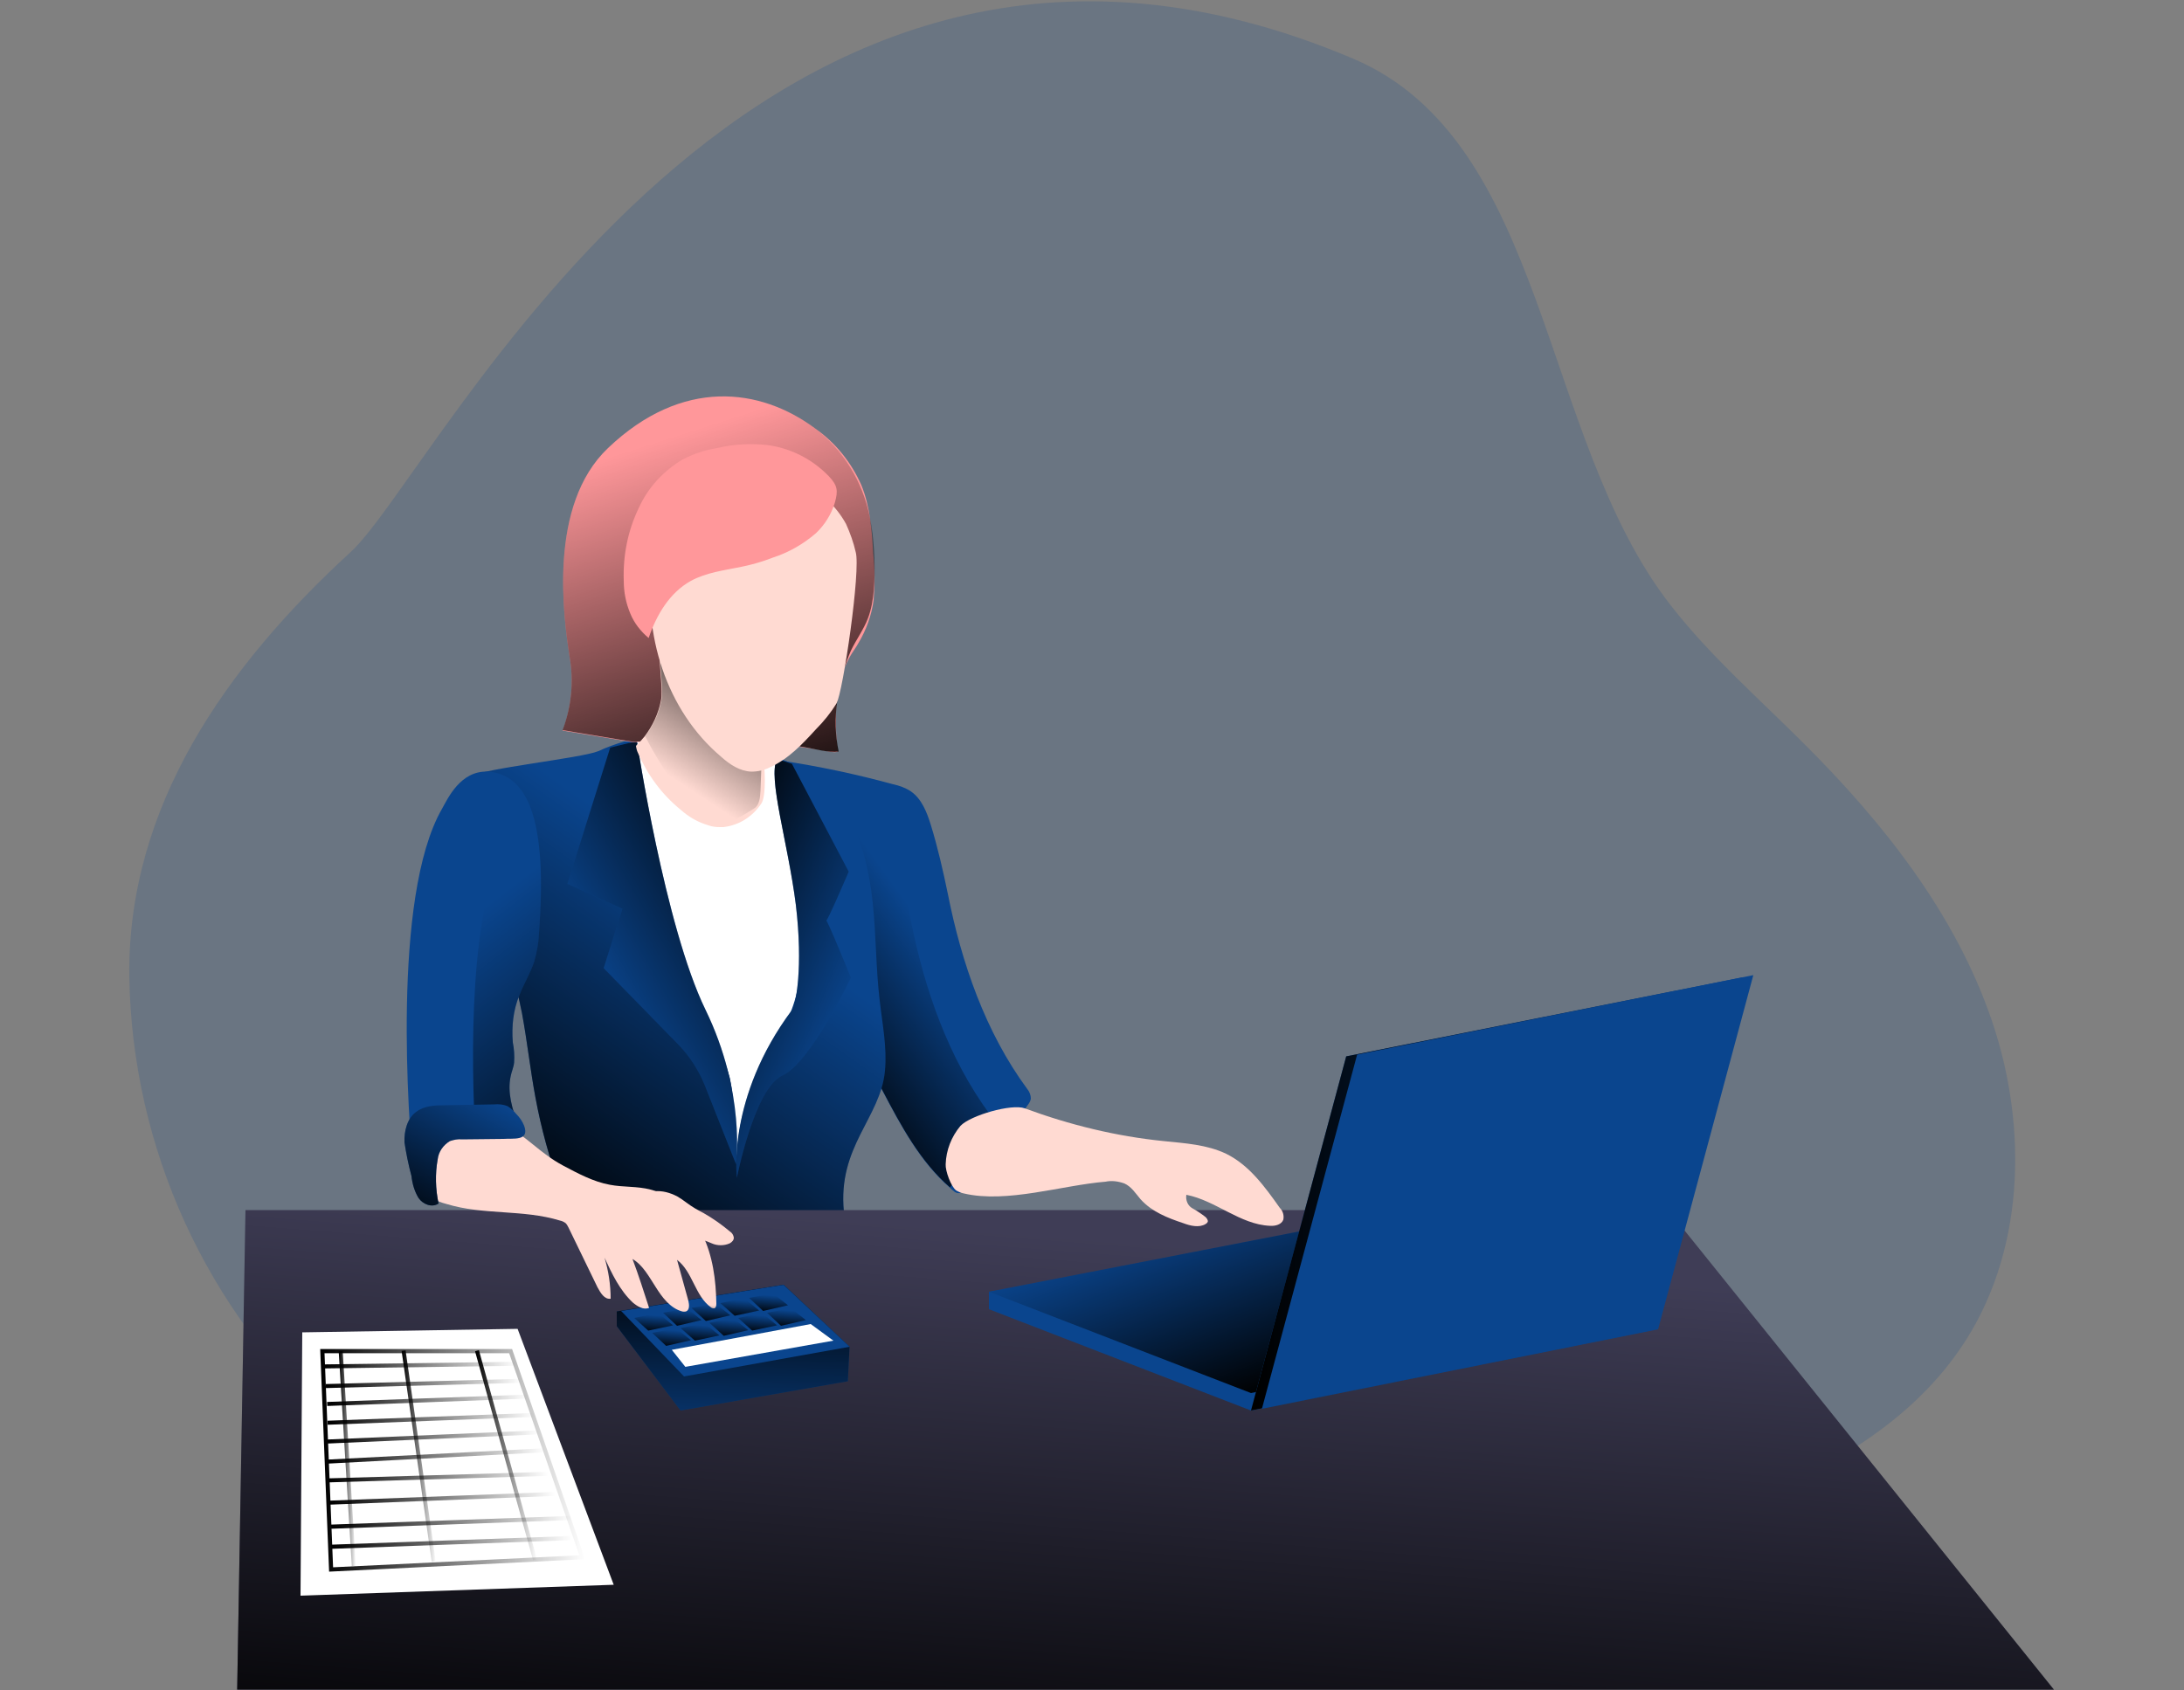 <?xml version="1.0" encoding="utf-8"?>
<!-- Generator: Adobe Illustrator 21.0.0, SVG Export Plug-In . SVG Version: 6.00 Build 0)  -->
<svg version="1.1" id="Layer_1" xmlns="http://www.w3.org/2000/svg" xmlns:xlink="http://www.w3.org/1999/xlink" x="0px" y="0px"
	 viewBox="0 0 500 387" style="enable-background:new 0 0 500 387;" xml:space="preserve">
<rect x="0" y="0" width="500" height="387" fill="#808080" stroke="none"/>
<style type="text/css">
	.st0{opacity:0.18;fill:#0A458E;enable-background:new    ;}
	.st1{fill:#0A458E;}
	.st2{fill:url(#SVGID_1_);}
	.st3{fill:url(#SVGID_2_);}
	.st4{fill:#3F3D56;}
	.st5{fill:url(#SVGID_3_);}
	.st6{fill:url(#SVGID_4_);}
	.st7{fill:url(#SVGID_5_);}
	.st8{fill:#FFFFFF;}
	.st9{fill:url(#SVGID_6_);}
	.st10{fill:url(#SVGID_7_);}
	.st11{fill:#FF979A;}
	.st12{fill:url(#SVGID_8_);}
	.st13{fill:#FFDAD2;}
	.st14{fill:url(#SVGID_9_);}
	.st15{fill:url(#SVGID_10_);}
	.st16{fill:url(#SVGID_11_);}
	.st17{fill:url(#SVGID_12_);}
	.st18{fill:none;stroke:url(#SVGID_13_);stroke-width:0.95;stroke-miterlimit:10;}
	.st19{fill:none;stroke:url(#SVGID_14_);stroke-width:0.95;stroke-miterlimit:10;}
	.st20{fill:none;stroke:url(#SVGID_15_);stroke-width:0.95;stroke-miterlimit:10;}
	.st21{fill:none;stroke:url(#SVGID_16_);stroke-width:0.92;stroke-miterlimit:10;}
	.st22{fill:none;stroke:url(#SVGID_17_);stroke-width:0.92;stroke-miterlimit:10;}
	.st23{fill:none;stroke:url(#SVGID_18_);stroke-width:0.92;stroke-miterlimit:10;}
	.st24{fill:none;stroke:url(#SVGID_19_);stroke-width:0.92;stroke-miterlimit:10;}
	.st25{fill:none;stroke:url(#SVGID_20_);stroke-width:0.92;stroke-miterlimit:10;}
	.st26{fill:none;stroke:url(#SVGID_21_);stroke-width:0.92;stroke-miterlimit:10;}
	.st27{fill:none;stroke:url(#SVGID_22_);stroke-width:0.92;stroke-miterlimit:10;}
	.st28{fill:none;stroke:url(#SVGID_23_);stroke-width:0.92;stroke-miterlimit:10;}
	.st29{fill:none;stroke:url(#SVGID_24_);stroke-width:0.92;stroke-miterlimit:10;}
	.st30{fill:none;stroke:url(#SVGID_25_);stroke-width:0.92;stroke-miterlimit:10;}
	.st31{fill:none;stroke:url(#SVGID_26_);stroke-width:0.92;stroke-miterlimit:10;}
	.st32{fill:url(#SVGID_27_);}
	.st33{fill:url(#SVGID_28_);}
	.st34{fill:url(#SVGID_29_);}
	.st35{fill:url(#SVGID_30_);}
	.st36{fill:url(#SVGID_31_);}
	.st37{fill:url(#SVGID_32_);}
	.st38{fill:url(#SVGID_33_);}
	.st39{fill:url(#SVGID_34_);}
	.st40{fill:url(#SVGID_35_);}
	.st41{fill:url(#SVGID_36_);}
</style>
<title>Accountant</title>
<path class="st0" d="M76.5,326.4c-29.3-26.3-46.3-63.6-46.9-102.9c-0.4-38.8,22.1-70.9,50.7-97.1c20.4-18.7,92.5-171,229.4-113
	c44.7,18.9,42.8,86.7,72.7,125.1c8.9,11.5,20,21.2,30.4,31.6c18.4,18.3,35,39.3,43.3,63.9s7.4,53.4-7.3,74.8
	c-12.5,18.3-33.1,29.3-53.8,37c-53,19.8-110.7,22.6-167.3,20.8C176.2,365,115.2,360.7,76.5,326.4z"/>
<path class="st1" d="M236,251.6c-0.1,0.5-0.3,0.9-0.6,1.3c-4.7,6.8-9.6,13.4-14.9,19.7c-0.2,0.2-0.4,0.4-0.7,0.6
	c-0.6,0.1-1.1-0.1-1.5-0.5c-0.3-0.2-0.5-0.4-0.8-0.7c-6.8-5.9-11.2-14.1-15.4-22.1c-1.8-3.5-3.7-7-5.5-10.5c-1.6-2.9-3-6-4.2-9.1
	c-1.7-5-2-10.3-2.4-15.6c-0.7-10.6-3.8-22-7.7-32.4c-1-2.8-2.1-5.5-3.3-8.1c8.6,1.3,17.1,3.1,25.5,5.4c1.4,0.3,2.8,0.8,4,1.6
	c2.5,1.7,3.7,4.8,4.6,7.7c1.6,5.2,2.8,10.5,3.9,15.8c3.1,15.7,8.6,31.7,18.2,44.7C235.7,250,236,250.8,236,251.6z"/>
<linearGradient id="SVGID_1_" gradientUnits="userSpaceOnUse" x1="188.03" y1="146.671" x2="222.518" y2="171.533" gradientTransform="matrix(1 0 0 -1 -7.88 388)">
	<stop  offset="1.000000e-02" style="stop-color:#000000"/>
	<stop  offset="1" style="stop-color:#000000;stop-opacity:0"/>
</linearGradient>
<path class="st2" d="M227.6,257.6c-0.1,0.5-0.3,0.9-0.6,1.3c-3,4.5-6.2,8.8-9.5,13c-6.8-5.9-11.2-14.1-15.4-22.1
	c-1.8-3.5-3.7-7-5.5-10.5c-1.6-2.9-3-6-4.2-9.1c-1.7-5-2-10.3-2.4-15.6c-0.7-10.6-3.8-22-7.7-32.4c4.9,1,9.9,2.2,13.8,3.3
	c1.4,0.3,2.7,0.8,4,1.6c2.5,1.7,3.7,4.8,4.6,7.7c1.5,5.2,2.8,10.5,3.8,15.8c3.1,15.8,8.6,31.7,18.2,44.7
	C227.3,256,227.6,256.8,227.6,257.6z"/>
<path class="st1" d="M193.4,185.4c3.9,6.3,5.6,13.9,6.4,21.3c0.8,7.4,0.7,15,1.6,22.4c0.6,5.4,1.7,10.7,1.2,16.1
	c-1,10.8-10.9,17.3-9.4,32.3c0.2,2.2-8.3-0.5-10.2,0.6c-2.3,1.4-5.1,1.7-7.8,1.9c-13.7,1.3-27.9,2.5-40.9-1.9
	c-1.4-0.4-2.7-1.1-3.8-2c-1-1.1-1.8-2.5-2.2-4c-2.5-6.7-4.4-13.7-5.7-20.7c-1.2-6.4-1.9-12.9-3.1-19.4c-1.4-6.9-3.3-13.7-5.9-20.3
	c-1.5-3.8-3.2-7.5-3.7-11.6c-1-7.2-7.8-18-2-22.3c2.4-1.8,25.3-4.2,29.1-5.8c1.9-0.9,3.9-1.6,5.9-2.2c4-1,8.2-1.4,12.3-1.2
	c3.9,0,7.8,0.4,11.6,1.1c3.6,0.8,6.7,2.8,10.1,3.6C183.6,175,189.7,179.3,193.4,185.4z"/>
<linearGradient id="SVGID_2_" gradientUnits="userSpaceOnUse" x1="123.362" y1="111.039" x2="173.724" y2="182.171" gradientTransform="matrix(1 0 0 -1 -7.88 388)">
	<stop  offset="1.000000e-02" style="stop-color:#000000"/>
	<stop  offset="1" style="stop-color:#000000;stop-opacity:0"/>
</linearGradient>
<path class="st3" d="M193.4,185.4c3.9,6.3,5.6,13.9,6.4,21.3c0.8,7.4,0.7,15,1.6,22.4c0.6,5.4,1.7,10.7,1.2,16.1
	c-1,10.8-10.9,17.3-9.4,32.3c0.2,2.2-8.3-0.5-10.2,0.6c-2.3,1.4-5.1,1.7-7.8,1.9c-13.7,1.3-27.9,2.5-40.9-1.9
	c-1.4-0.4-2.7-1.1-3.8-2c-1-1.1-1.8-2.5-2.2-4c-2.5-6.7-4.4-13.7-5.7-20.7c-1.2-6.4-1.9-12.9-3.1-19.4c-1.4-6.9-3.3-13.7-5.9-20.3
	c-1.5-3.8-3.2-7.5-3.7-11.6c-1-7.2-7.8-18-2-22.3c2.4-1.8,25.3-4.2,29.1-5.8c1.9-0.9,3.9-1.6,5.9-2.2c4-1,8.2-1.4,12.3-1.2
	c3.9,0,7.8,0.4,11.6,1.1c3.6,0.8,6.7,2.8,10.1,3.6C183.6,175,189.7,179.3,193.4,185.4z"/>
<polygon class="st4" points="54.3,386.9 470.2,386.9 381.9,277.1 56.2,277.1 "/>
<linearGradient id="SVGID_3_" gradientUnits="userSpaceOnUse" x1="256.079" y1="-34.123" x2="266.867" y2="104.385" gradientTransform="matrix(1 0 0 -1 0 389.18)">
	<stop  offset="1.000000e-02" style="stop-color:#000000"/>
	<stop  offset="1" style="stop-color:#000000;stop-opacity:0"/>
</linearGradient>
<polygon class="st5" points="54.3,386.9 470.2,386.9 381.9,277.1 56.2,277.1 "/>
<polygon class="st1" points="141.2,300.3 141.2,303.7 155.8,323 194.1,316.3 194.5,308.4 179.4,294.2 "/>
<linearGradient id="SVGID_4_" gradientUnits="userSpaceOnUse" x1="168.236" y1="98.93" x2="167.029" y2="52.75" gradientTransform="matrix(1 0 0 -1 0 389.18)">
	<stop  offset="1.000000e-02" style="stop-color:#000000"/>
	<stop  offset="1" style="stop-color:#000000;stop-opacity:0"/>
</linearGradient>
<polygon class="st6" points="141.2,300.3 141.2,303.7 155.8,323 194.1,316.3 194.5,308.4 179.4,294.2 "/>
<path class="st1" d="M123.4,213.7c-0.1,2.2-0.5,4.4-1.1,6.5c-0.9,2.7-2.4,5.1-3.4,7.7c-1.4,3.4-1.8,7.1-1.5,10.8
	c0.3,1.5,0.4,3,0.3,4.6c-0.1,1.1-0.6,2.1-0.8,3.2c-0.8,3.7,0.4,7.5,1.7,11.1c-3.4,1.1-6.6,2.5-9.7,4.2l-0.8,0.5
	c-3.3,2-5.8,5.2-6.9,9c-0.3,1.3-0.7,2.9-2,3.2c-0.6,0.1-1.3-0.1-1.8-0.4c-2.2-1.5-2.7-4.5-2.9-7.2c-0.8-9.3-5-61.4,6.7-81.7
	c1.3-2.3,4.2-8.8,10.5-8.5c4.9,0.3,7.9,3.5,9.7,8.1C124.5,192.9,124,205.2,123.4,213.7z"/>
<linearGradient id="SVGID_5_" gradientUnits="userSpaceOnUse" x1="157.432" y1="119.847" x2="113.945" y2="176.536" gradientTransform="matrix(1 0 0 -1 -7.88 388)">
	<stop  offset="1.000000e-02" style="stop-color:#000000"/>
	<stop  offset="1" style="stop-color:#000000;stop-opacity:0"/>
</linearGradient>
<path class="st7" d="M123.4,213.7c-0.1,2.2-0.5,4.4-1.1,6.5c-0.9,2.7-2.4,5.1-3.4,7.7c-1.4,3.4-1.8,7.1-1.5,10.8
	c0.3,1.5,0.4,3,0.3,4.6c-0.1,1.1-0.6,2.1-0.8,3.2c-0.8,3.7,0.4,7.5,1.7,11.1c-3.4,1.1-6.6,2.5-9.7,4.2c-1.1-19.1-1.7-54.4,7.5-70.2
	c0.9-1.5,2.3-4.7,4.9-6.7C124.5,192.9,124,205.2,123.4,213.7z"/>
<path class="st8" d="M145.8,169.7c0.3,2.3,0.5,4.6,0.5,6.9c1,21,8.1,41.2,16.9,60.2c1.6,3.2,2.9,6.6,3.9,10.1
	c0.5,2.4,0.7,4.9,0.8,7.4l0.9,14.8c-0.5-7.4,0.9-14.8,4-21.5c2.6-5.6,6.3-10.5,8.4-16.3c3.9-10.3,2.2-21.8,0.2-32.7
	c-1.5-7.7-4.2-17-3.5-24.9c0.3-0.1-18-5.8-27.3-6.5C148.6,166.9,146.7,168,145.8,169.7z"/>
<path class="st1" d="M139.7,171.2l-9.8,31.2l12.6,5.7l-4.3,13.6l17.2,17.6c2.5,2.6,4.5,5.7,5.9,9.1l7.2,18.2c0,0,2.3-16.3-7-35.4
	c-9.3-19.1-15.7-61.5-15.7-61.5L139.7,171.2z"/>
<linearGradient id="SVGID_6_" gradientUnits="userSpaceOnUse" x1="191.072" y1="185.575" x2="145.506" y2="159.785" gradientTransform="matrix(1 0 0 -1 -7.88 388)">
	<stop  offset="1.000000e-02" style="stop-color:#000000"/>
	<stop  offset="1" style="stop-color:#000000;stop-opacity:0"/>
</linearGradient>
<path class="st9" d="M139.7,171.2l-9.8,31.2l12.6,5.7l-4.3,13.6l17.2,17.6c2.5,2.6,4.5,5.7,5.9,9.1l7.2,18.2c0,0,2.3-16.3-7-35.4
	c-9.3-19.1-15.7-61.5-15.7-61.5L139.7,171.2z"/>
<path class="st1" d="M177.9,173.8l3.4,1.1l13,24.7c0,0-5.2,12.2-5.2,11.2s5.7,13.1,5.7,13.1s-9.3,19.6-15.7,22.4
	c-6.4,2.9-10.4,23.4-10.4,23.4s-2.4-18.3,12.6-38.4c0.9-1.1,2.6-9.8,0.9-24.1C180.4,192.9,175.7,178,177.9,173.8z"/>
<linearGradient id="SVGID_7_" gradientUnits="userSpaceOnUse" x1="160.308" y1="174.898" x2="202.856" y2="157.525" gradientTransform="matrix(1 0 0 -1 -7.88 388)">
	<stop  offset="1.000000e-02" style="stop-color:#000000"/>
	<stop  offset="1" style="stop-color:#000000;stop-opacity:0"/>
</linearGradient>
<path class="st10" d="M177.9,173.8l3.4,1.1l13,24.7c0,0-5.2,12.2-5.2,11.2s5.7,13.1,5.7,13.1s-9.3,19.6-15.7,22.4
	c-6.4,2.9-10.4,23.4-10.4,23.4s-2.4-18.3,12.6-38.4c0.9-1.1,2.6-9.8,0.9-24.1C180.4,192.9,175.7,178,177.9,173.8z"/>
<path class="st11" d="M130.4,150.4c-1.4-9.2-5-34.7,8.8-47.8c17-16.2,34.9-13.8,47.4-4.5c4.7,3.3,8.3,7.8,10.6,13
	c2,4.9,2.4,10.3,2.7,15.6c0.4,3.6,0.4,7.2,0.1,10.8c-0.5,3.5-1.7,6.8-3.5,9.8c-0.6,1.1-1.4,2.1-2,3.2c-1.7,3.1-2.8,6.6-3,10.2
	c-0.2,3.6-0.2,7.2,0.2,10.7c0.1,0.6,0.4,0.6-0.2,0.8c-0.5,0.1-1,0-1.6-0.1c-1-0.1-1.9-0.4-2.8-0.5c-3-0.4-6-0.9-8.9-1.3l-33.7-0.4
	l-15.7-2.6C130.8,161.9,131.4,156.1,130.4,150.4z"/>
<linearGradient id="SVGID_8_" gradientUnits="userSpaceOnUse" x1="187.246" y1="197.367" x2="158.572" y2="286.934" gradientTransform="matrix(1 0 0 -1 -7.88 388)">
	<stop  offset="1.000000e-02" style="stop-color:#000000"/>
	<stop  offset="1" style="stop-color:#000000;stop-opacity:0"/>
</linearGradient>
<path class="st12" d="M130.4,150.4c-1.4-9.2-5-34.7,8.8-47.8c17-16.2,34.9-13.8,47.4-4.5c6.5,5,10.9,12.2,12.5,20.2
	c0.7,3.3,1,6.7,1.1,10.1c0.1,4.2,0,9.3-1.5,13.2c-1,2.6-2.7,4.9-3.9,7.4c-1.6,3.7-2.6,7.5-3.1,11.5c-0.6,3.8-0.5,7.8,0.3,11.6
	c-2.4,0.3-5.4-0.6-7.8-1c-2-0.3-4-0.6-6-0.9l-33.7-0.4l-15.7-2.6C130.8,161.9,131.4,156.1,130.4,150.4z"/>
<path class="st13" d="M174.3,184c-2,3-5.1,5-8.7,5.4c-0.3,0-0.5,0-0.8,0c-0.9,0-1.8-0.1-2.6-0.4c-2.4-0.7-4.5-1.9-6.4-3.6
	c-4.3-3.5-7.6-8-9.8-13.1c-0.2-0.4-0.3-0.9-0.4-1.4c0-0.3,0.9-0.9,2-2.3c1.8-2.4,3.1-5.1,3.7-8.1c0.5-2.2-0.3-7.5-0.3-10.5
	c0-1.3,0-2.1,0.4-2.1c0.9,0.1,1.7,0.4,2.4,1c4,2.8,7.4,6.4,9.8,10.6l0.5,1c1.3,2.3,2.3,4.8,2.9,7.4c0.5,2.7,3.2,1.4,6.3,2.2
	c0.4,0.1,0.8,0.8,1.1,1.9C175.3,175.5,175.4,182.5,174.3,184z"/>
<linearGradient id="SVGID_9_" gradientUnits="userSpaceOnUse" x1="183.848" y1="241.792" x2="162.541" y2="209.384" gradientTransform="matrix(1 0 0 -1 -7.88 388)">
	<stop  offset="1.000000e-02" style="stop-color:#000000"/>
	<stop  offset="1" style="stop-color:#000000;stop-opacity:0"/>
</linearGradient>
<path class="st14" d="M174.4,172.1c0,0.4,0,0.8,0,1.1c-0.1,2.7-0.2,5.4-0.3,8c-0.1,1.4-0.2,3.1-1.4,3.9c-2.5,1.6-5.1,3.1-7.8,4.2
	c-0.5,0.3-1.1,0.3-1.6,0.2c-0.4-0.2-0.7-0.4-1-0.6c-4.6-3.4-11.6-14.3-14.6-20.3c1.8-2.4,3.1-5.1,3.7-8.1c0.5-2.2-0.3-7.5-0.3-10.5
	c2,1.5,7.7,5.8,12.6,9.5c3.4,2.6,6.5,4.8,7.5,5.6c0.7,0.5,1.4,1,1.9,1.6C174.1,168.3,174.5,170.2,174.4,172.1z"/>
<path class="st13" d="M155.1,274c1.4,0.8,2.6,1.9,4,2.7c0.7,0.4,1.4,0.8,2,1.1c2.1,1.2,4.1,2.6,6,4.2c0.5,0.3,0.8,0.8,0.9,1.4
	c0,0.6-0.4,1-0.9,1.3c-1.3,0.6-2.9,0.6-4.2,0c-1.3-0.6-2.7-1-4.1-1.2c-0.6,0-1.1,0-1.7,0c-0.6-0.1-1.2-0.4-1.7-0.7
	c-2.6-1.7-4.8-4.1-6.3-6.8c-0.6-0.7-0.9-1.5-1-2.4c0-0.9,0.9-0.8,1.6-0.8C151.6,272.6,153.4,273.1,155.1,274z"/>
<path class="st13" d="M234.6,253.8c10.3,3.8,20.9,6.4,31.8,7.5c4.9,0.5,9.9,0.8,14.3,2.9c5.3,2.6,8.9,7.6,12.3,12.4
	c0.7,0.7,1,1.7,0.8,2.7c-0.4,1.1-1.8,1.5-3.1,1.4c-6.8-0.3-12.4-5.8-19.1-7.1c-0.2,1.2,0.3,2.5,1.4,3.1c1.1,0.6,2.1,1.3,3,2
	c0.3,0.3,0.6,0.7,0.5,1.1c-0.1,0.2-0.3,0.4-0.5,0.5c-1.5,0.9-3.5,0.4-5.1-0.2c-3.6-1.2-7.2-2.6-9.8-5.5c-1.1-1.3-2.1-2.9-3.7-3.6
	c-1.4-0.5-2.9-0.7-4.3-0.4c-9.9,0.8-22.6,5-32.4,2.7c-0.6-0.1-1.3-0.4-1.8-0.7c-1.2-0.9-2.5-4.5-2.4-6c0.1-3.2,1.3-6.3,3.4-8.8
	C222.2,255.4,231.6,252.7,234.6,253.8"/>
<polygon class="st1" points="226.4,299.8 286.4,323 377.1,304.8 318.5,281.9 226.4,295.8 "/>
<polygon class="st1" points="226.4,295.8 286.4,319 377.1,300.9 318.5,277.9 "/>
<linearGradient id="SVGID_10_" gradientUnits="userSpaceOnUse" x1="307.139" y1="76.56" x2="290.974" y2="119.666" gradientTransform="matrix(1 0 0 -1 0 389.18)">
	<stop  offset="1.000000e-02" style="stop-color:#000000"/>
	<stop  offset="1" style="stop-color:#000000;stop-opacity:0"/>
</linearGradient>
<polygon class="st15" points="226.4,295.8 286.4,319 377.1,300.9 318.5,277.9 "/>
<polygon class="st1" points="156.6,315.2 194.5,308.4 179.4,294.2 142.2,300.2 "/>
<polygon class="st8" points="118.5,304.3 140.5,362.9 68.8,365.4 69.2,305.1 "/>
<path class="st13" d="M128.9,266.9c3.4,1.8,6.9,3.7,10.7,4.4c3.1,0.6,6.3,0.3,9.3,1.1c5.2,1.3,9.5,5.4,11.9,10.3
	c2.4,4.9,3.1,10.4,3.2,15.8c0,0.5-0.1,1.1-0.6,1.1c-0.2,0-0.5-0.1-0.6-0.2c-3.7-2.6-4.2-8.2-7.8-10.9l2.6,9.4c0.2,0.9,0.3,2-0.5,2.4
	c-0.3,0.1-0.7,0.1-1,0c-2.7-0.8-4.5-3.2-6-5.6c-1.5-2.3-2.9-5-5.3-6.4c1.4,3.7,2.6,7.5,3.8,11.2c-1.3,0.5-2.6-0.3-3.7-1.2
	c-3-2.8-4.8-6.6-6.5-10.3c0.9,3,1.4,6.2,1.4,9.4c-1.4,0.2-2.3-1.3-3-2.6l-6.6-13.6c-0.2-0.4-0.4-0.8-0.7-1.1
	c-0.4-0.3-0.8-0.5-1.3-0.6c-8.5-2.6-17.5-1.2-26-3.8c-1.2-0.3-2.4-0.8-3.5-1.4c-1.9-1.2-2.5-7.4-2.5-9.7c0-2.3,1.2-4.5,3.1-5.7
	c2.3-1.5,5.2-1.4,7.8-1.5c2.2-0.1,6.5-1,8.4,0.1C120.7,260.3,123.5,264,128.9,266.9z"/>
<polygon class="st8" points="153.8,309.1 156.9,313 190.8,307 185.6,303.2 "/>
<polygon class="st1" points="286.4,323 377.1,304.8 398.9,223.8 308.2,241.9 "/>
<linearGradient id="SVGID_11_" gradientUnits="userSpaceOnUse" x1="286.382" y1="115.794" x2="398.933" y2="115.794" gradientTransform="matrix(1 0 0 -1 0 389.18)">
	<stop  offset="1.000000e-02" style="stop-color:#000000"/>
	<stop  offset="1" style="stop-color:#000000;stop-opacity:0"/>
</linearGradient>
<polygon class="st16" points="286.4,323 377.1,304.8 398.9,223.8 308.2,241.9 "/>
<polygon class="st1" points="288.9,322.6 379.6,304.4 401.4,223.3 310.7,241.5 "/>
<path class="st1" d="M120,257.8c-0.4-1-1-1.9-1.8-2.7c-0.6-0.7-1.2-1.3-2-1.8c-1-0.4-2-0.5-3.1-0.4l-11.3,0.2
	c-2.2,0-4.7,0.1-6.5,1.5c-2.1,1.5-2.8,4.4-2.7,7c0.4,2.6,0.9,5.1,1.6,7.7c0.2,1.8,0.7,3.5,1.6,5c1,1.5,3.1,2.3,4.6,1.3
	c-0.7-3.3-0.8-6.8-0.2-10.1c0.2-1.8,1.3-3.3,2.8-4.2c0.9-0.3,1.8-0.5,2.8-0.4l9.5-0.1C117.4,260.6,121.3,261.4,120,257.8z"/>
<linearGradient id="SVGID_12_" gradientUnits="userSpaceOnUse" x1="101.208" y1="105.041" x2="119.184" y2="138.008" gradientTransform="matrix(1 0 0 -1 -7.88 388)">
	<stop  offset="1.000000e-02" style="stop-color:#000000"/>
	<stop  offset="1" style="stop-color:#000000;stop-opacity:0"/>
</linearGradient>
<path class="st17" d="M120,257.8c-0.4-1-1-1.9-1.8-2.7c-0.6-0.7-1.2-1.3-2-1.8c-1-0.4-2-0.5-3.1-0.4l-11.3,0.2
	c-2.2,0-4.7,0.1-6.5,1.5c-2.1,1.5-2.8,4.4-2.7,7c0.4,2.6,0.9,5.1,1.6,7.7c0.2,1.8,0.7,3.5,1.6,5c1,1.5,3.1,2.3,4.6,1.3
	c-0.7-3.3-0.8-6.8-0.2-10.1c0.2-1.8,1.3-3.3,2.8-4.2c0.9-0.3,1.8-0.5,2.8-0.4l9.5-0.1C117.4,260.6,121.3,261.4,120,257.8z"/>
<linearGradient id="SVGID_13_" gradientUnits="userSpaceOnUse" x1="73.307" y1="54.789" x2="133.93" y2="54.789" gradientTransform="matrix(1 0 0 -1 0 389.18)">
	<stop  offset="1.000000e-02" style="stop-color:#000000"/>
	<stop  offset="1" style="stop-color:#000000;stop-opacity:0"/>
</linearGradient>
<polygon class="st18" points="75.8,359.4 133.3,356.6 116.9,309.4 73.8,309.4 "/>
<linearGradient id="SVGID_14_" gradientUnits="userSpaceOnUse" x1="75.785" y1="36.009" x2="130.899" y2="36.009" gradientTransform="matrix(1 0 0 -1 0 389.18)">
	<stop  offset="1.000000e-02" style="stop-color:#000000"/>
	<stop  offset="1" style="stop-color:#000000;stop-opacity:0"/>
</linearGradient>
<line class="st19" x1="75.8" y1="354.2" x2="130.9" y2="352.2"/>
<linearGradient id="SVGID_15_" gradientUnits="userSpaceOnUse" x1="75.785" y1="40.603" x2="130.899" y2="40.603" gradientTransform="matrix(1 0 0 -1 0 389.18)">
	<stop  offset="1.000000e-02" style="stop-color:#000000"/>
	<stop  offset="1" style="stop-color:#000000;stop-opacity:0"/>
</linearGradient>
<line class="st20" x1="75.8" y1="349.6" x2="130.9" y2="347.6"/>
<linearGradient id="SVGID_16_" gradientUnits="userSpaceOnUse" x1="75.404" y1="46.104" x2="127.009" y2="46.104" gradientTransform="matrix(1 0 0 -1 0 389.18)">
	<stop  offset="1.000000e-02" style="stop-color:#000000"/>
	<stop  offset="1" style="stop-color:#000000;stop-opacity:0"/>
</linearGradient>
<line class="st21" x1="75.4" y1="344.1" x2="127" y2="342.1"/>
<linearGradient id="SVGID_17_" gradientUnits="userSpaceOnUse" x1="75.129" y1="50.927" x2="125.507" y2="50.927" gradientTransform="matrix(1 0 0 -1 0 389.18)">
	<stop  offset="1.000000e-02" style="stop-color:#000000"/>
	<stop  offset="1" style="stop-color:#000000;stop-opacity:0"/>
</linearGradient>
<line class="st22" x1="75.1" y1="339" x2="125.5" y2="337.5"/>
<linearGradient id="SVGID_18_" gradientUnits="userSpaceOnUse" x1="74.984" y1="55.773" x2="124.612" y2="55.773" gradientTransform="matrix(1 0 0 -1 0 389.18)">
	<stop  offset="1.000000e-02" style="stop-color:#000000"/>
	<stop  offset="1" style="stop-color:#000000;stop-opacity:0"/>
</linearGradient>
<line class="st23" x1="75" y1="334.7" x2="124.6" y2="332.1"/>
<linearGradient id="SVGID_19_" gradientUnits="userSpaceOnUse" x1="74.989" y1="60.094" x2="123.412" y2="60.094" gradientTransform="matrix(1 0 0 -1 0 389.18)">
	<stop  offset="1.000000e-02" style="stop-color:#000000"/>
	<stop  offset="1" style="stop-color:#000000;stop-opacity:0"/>
</linearGradient>
<line class="st24" x1="75" y1="330.1" x2="123.4" y2="328"/>
<linearGradient id="SVGID_20_" gradientUnits="userSpaceOnUse" x1="74.991" y1="64.27" x2="122.37" y2="64.27" gradientTransform="matrix(1 0 0 -1 0 389.18)">
	<stop  offset="1.000000e-02" style="stop-color:#000000"/>
	<stop  offset="1" style="stop-color:#000000;stop-opacity:0"/>
</linearGradient>
<line class="st25" x1="75" y1="325.8" x2="122.4" y2="324"/>
<linearGradient id="SVGID_21_" gradientUnits="userSpaceOnUse" x1="74.846" y1="68.518" x2="120.871" y2="68.518" gradientTransform="matrix(1 0 0 -1 0 389.18)">
	<stop  offset="1.000000e-02" style="stop-color:#000000"/>
	<stop  offset="1" style="stop-color:#000000;stop-opacity:0"/>
</linearGradient>
<line class="st26" x1="74.9" y1="321.5" x2="120.9" y2="319.8"/>
<linearGradient id="SVGID_22_" gradientUnits="userSpaceOnUse" x1="74.571" y1="72.397" x2="119.368" y2="72.397" gradientTransform="matrix(1 0 0 -1 0 389.18)">
	<stop  offset="1.000000e-02" style="stop-color:#000000"/>
	<stop  offset="1" style="stop-color:#000000;stop-opacity:0"/>
</linearGradient>
<line class="st27" x1="74.6" y1="317.4" x2="119.4" y2="316.2"/>
<linearGradient id="SVGID_23_" gradientUnits="userSpaceOnUse" x1="74.297" y1="76.572" x2="118.312" y2="76.572" gradientTransform="matrix(1 0 0 -1 0 389.18)">
	<stop  offset="1.000000e-02" style="stop-color:#000000"/>
	<stop  offset="1" style="stop-color:#000000;stop-opacity:0"/>
</linearGradient>
<line class="st28" x1="74.3" y1="312.9" x2="118.3" y2="312.3"/>
<linearGradient id="SVGID_24_" gradientUnits="userSpaceOnUse" x1="77.534" y1="55.198" x2="81.448" y2="55.198" gradientTransform="matrix(1 0 0 -1 0 389.18)">
	<stop  offset="1.000000e-02" style="stop-color:#000000"/>
	<stop  offset="1" style="stop-color:#000000;stop-opacity:0"/>
</linearGradient>
<line class="st29" x1="81" y1="358.6" x2="78" y2="309.4"/>
<linearGradient id="SVGID_25_" gradientUnits="userSpaceOnUse" x1="91.959" y1="55.751" x2="99.811" y2="55.751" gradientTransform="matrix(1 0 0 -1 0 389.18)">
	<stop  offset="1.000000e-02" style="stop-color:#000000"/>
	<stop  offset="1" style="stop-color:#000000;stop-opacity:0"/>
</linearGradient>
<line class="st30" x1="92.4" y1="309.3" x2="99.3" y2="357.6"/>
<linearGradient id="SVGID_26_" gradientUnits="userSpaceOnUse" x1="108.807" y1="55.952" x2="122.941" y2="55.952" gradientTransform="matrix(1 0 0 -1 0 389.18)">
	<stop  offset="1.000000e-02" style="stop-color:#000000"/>
	<stop  offset="1" style="stop-color:#000000;stop-opacity:0"/>
</linearGradient>
<line class="st31" x1="109.2" y1="309.3" x2="122.5" y2="357.2"/>
<path class="st13" d="M191.5,161.1c-1.3,2.1-2.9,4.1-4.7,5.9c-3.1,3.4-6.3,6.8-10.5,8.7c-1.4,0.7-2.8,1-4.3,1
	c-2.6-0.1-4.9-1.6-6.9-3.4c-12.6-10.6-18.1-28.3-15.7-44.6c0.5-3.9,1.8-7.7,3.9-11.1c3.6-5.2,9.9-8,16.1-8.8c4.7-0.6,9.6,0,14,1.8
	c4.4,1.9,8,5.2,10.3,9.4c0.9,2,1.7,4.2,2.2,6.4C197.1,130.5,193,158.5,191.5,161.1z"/>
<path class="st11" d="M186.8,122.1c-2.9,2.5-6.2,4.4-9.9,5.6c-2.3,0.9-4.7,1.6-7.2,2.1c-3.9,0.8-8,1.3-11.5,3.2
	c-4.9,2.7-7.9,7.8-9.7,13.1c-1.8-1.5-3.3-3.4-4.2-5.6c-1-2.4-1.5-4.9-1.5-7.5c-0.2-5.7,0.9-11.4,3.4-16.6c2.1-4.7,5.7-8.6,10.1-11.2
	c2.5-1.3,5.2-2.2,7.9-2.6c3.7-0.9,7.6-1.1,11.4-0.7c5.4,0.7,10.3,3.2,14.1,7.1c2.1,2.2,2.2,3.4,1.4,6.2
	C190.3,117.8,188.8,120.2,186.8,122.1z"/>
<linearGradient id="SVGID_27_" gradientUnits="userSpaceOnUse" x1="153.488" y1="80.306" x2="153.824" y2="84.576" gradientTransform="matrix(1 0 0 -1 0 389.18)">
	<stop  offset="1.000000e-02" style="stop-color:#000000"/>
	<stop  offset="1" style="stop-color:#000000;stop-opacity:0"/>
</linearGradient>
<polygon class="st32" points="152.5,308.2 149.3,305.2 154.8,304.2 158.2,306.9 "/>
<linearGradient id="SVGID_28_" gradientUnits="userSpaceOnUse" x1="149.404" y1="83.727" x2="149.728" y2="87.997" gradientTransform="matrix(1 0 0 -1 0 389.18)">
	<stop  offset="1.000000e-02" style="stop-color:#000000"/>
	<stop  offset="1" style="stop-color:#000000;stop-opacity:0"/>
</linearGradient>
<polygon class="st33" points="148.4,304.7 145.2,301.8 150.7,300.7 154.1,303.5 "/>
<linearGradient id="SVGID_29_" gradientUnits="userSpaceOnUse" x1="160.062" y1="81.446" x2="160.397" y2="85.716" gradientTransform="matrix(1 0 0 -1 0 389.18)">
	<stop  offset="1.000000e-02" style="stop-color:#000000"/>
	<stop  offset="1" style="stop-color:#000000;stop-opacity:0"/>
</linearGradient>
<polygon class="st34" points="159.1,307 155.8,304.1 161.3,303 164.7,305.8 "/>
<linearGradient id="SVGID_30_" gradientUnits="userSpaceOnUse" x1="155.975" y1="84.867" x2="156.311" y2="89.149" gradientTransform="matrix(1 0 0 -1 0 389.18)">
	<stop  offset="1.000000e-02" style="stop-color:#000000"/>
	<stop  offset="1" style="stop-color:#000000;stop-opacity:0"/>
</linearGradient>
<polygon class="st35" points="155,303.6 151.8,300.6 157.3,299.6 160.6,302.3 "/>
<linearGradient id="SVGID_31_" gradientUnits="userSpaceOnUse" x1="166.642" y1="82.587" x2="166.966" y2="86.857" gradientTransform="matrix(1 0 0 -1 0 389.18)">
	<stop  offset="1.000000e-02" style="stop-color:#000000"/>
	<stop  offset="1" style="stop-color:#000000;stop-opacity:0"/>
</linearGradient>
<polygon class="st36" points="165.7,305.9 162.4,302.9 167.9,301.9 171.3,304.6 "/>
<linearGradient id="SVGID_32_" gradientUnits="userSpaceOnUse" x1="162.555" y1="86.018" x2="162.89" y2="90.289" gradientTransform="matrix(1 0 0 -1 0 389.18)">
	<stop  offset="1.000000e-02" style="stop-color:#000000"/>
	<stop  offset="1" style="stop-color:#000000;stop-opacity:0"/>
</linearGradient>
<polygon class="st37" points="161.6,302.5 158.3,299.5 163.8,298.5 167.2,301.2 "/>
<linearGradient id="SVGID_33_" gradientUnits="userSpaceOnUse" x1="173.219" y1="83.727" x2="173.554" y2="87.997" gradientTransform="matrix(1 0 0 -1 0 389.18)">
	<stop  offset="1.000000e-02" style="stop-color:#000000"/>
	<stop  offset="1" style="stop-color:#000000;stop-opacity:0"/>
</linearGradient>
<polygon class="st38" points="172.2,304.7 169,301.8 174.5,300.7 177.9,303.5 "/>
<linearGradient id="SVGID_34_" gradientUnits="userSpaceOnUse" x1="169.135" y1="87.159" x2="169.459" y2="91.429" gradientTransform="matrix(1 0 0 -1 0 389.18)">
	<stop  offset="1.000000e-02" style="stop-color:#000000"/>
	<stop  offset="1" style="stop-color:#000000;stop-opacity:0"/>
</linearGradient>
<polygon class="st39" points="168.2,301.3 164.9,298.4 170.4,297.3 173.8,300.1 "/>
<linearGradient id="SVGID_35_" gradientUnits="userSpaceOnUse" x1="179.792" y1="84.867" x2="180.128" y2="89.148" gradientTransform="matrix(1 0 0 -1 0 389.18)">
	<stop  offset="1.000000e-02" style="stop-color:#000000"/>
	<stop  offset="1" style="stop-color:#000000;stop-opacity:0"/>
</linearGradient>
<polygon class="st40" points="178.8,303.6 175.6,300.6 181.1,299.6 184.5,302.3 "/>
<linearGradient id="SVGID_36_" gradientUnits="userSpaceOnUse" x1="175.707" y1="88.299" x2="176.042" y2="92.57" gradientTransform="matrix(1 0 0 -1 0 389.18)">
	<stop  offset="1.000000e-02" style="stop-color:#000000"/>
	<stop  offset="1" style="stop-color:#000000;stop-opacity:0"/>
</linearGradient>
<polygon class="st41" points="174.7,300.2 171.5,297.2 177,296.2 180.4,298.9 "/>
</svg>

